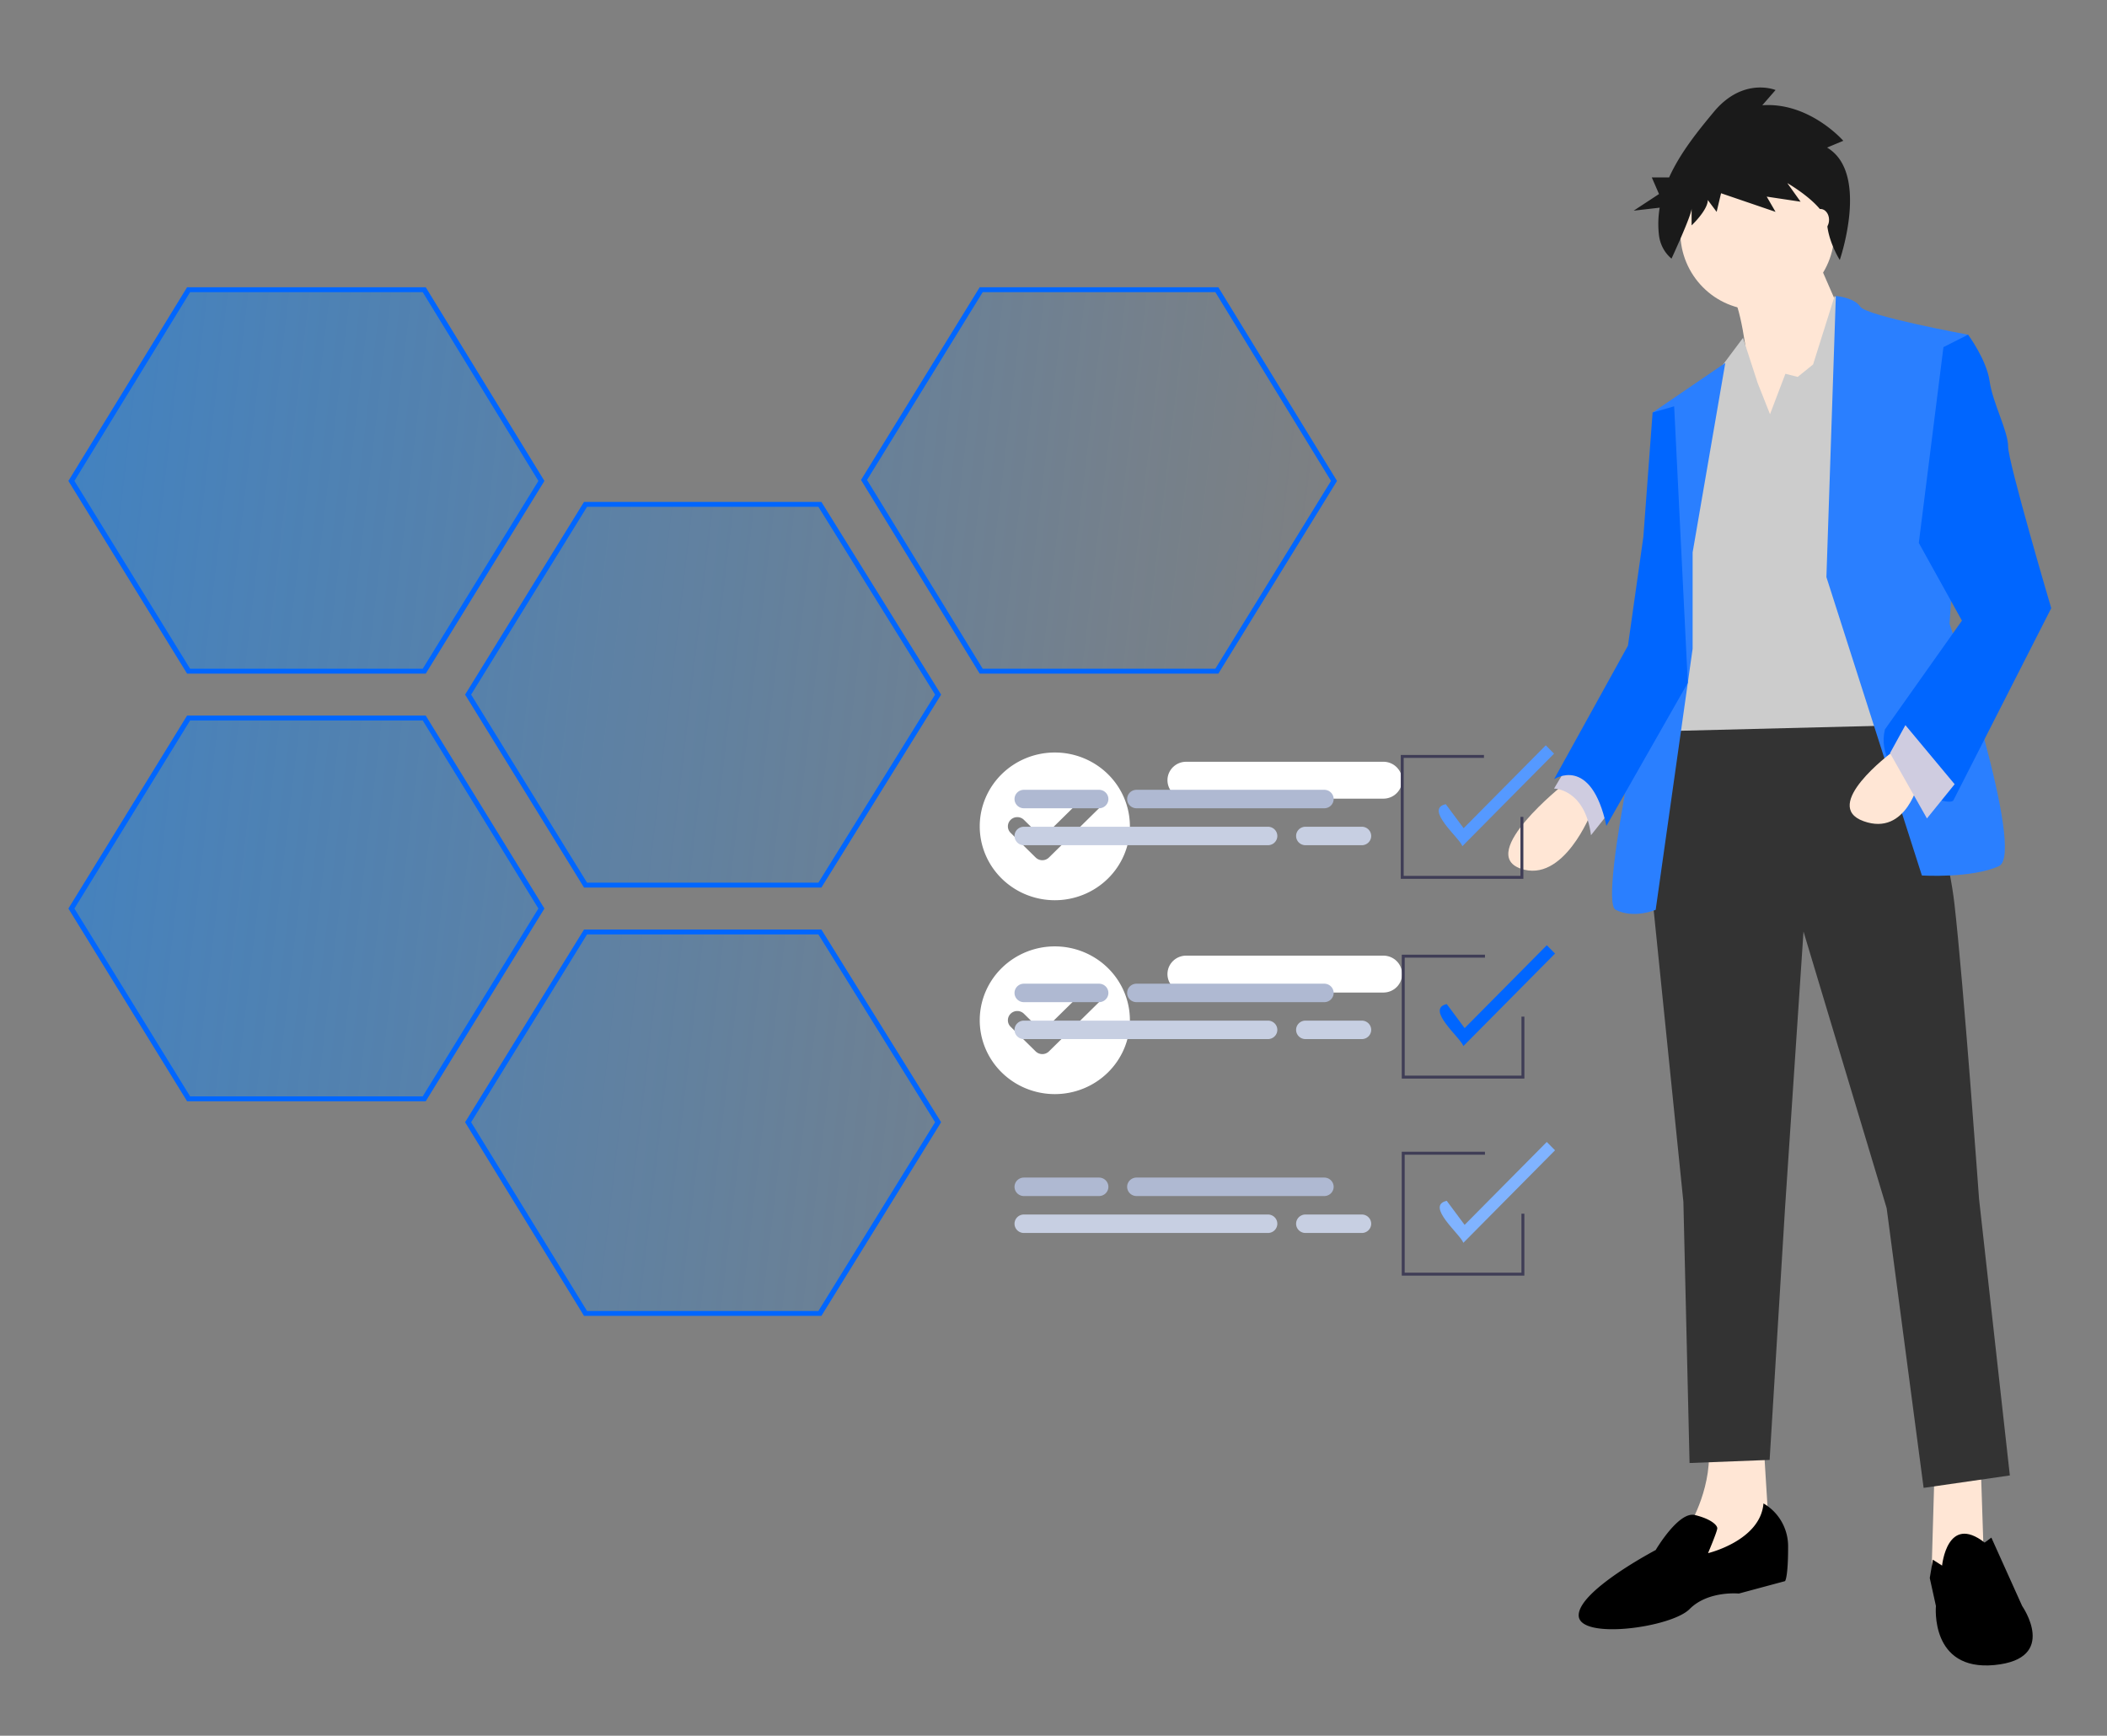 <svg xmlns="http://www.w3.org/2000/svg" xmlns:svg="http://www.w3.org/2000/svg" xmlns:xlink="http://www.w3.org/1999/xlink" id="svg79249" width="400.544" height="330" version="1.1"><rect width="100%" height="100%" fill="#808080" stroke="none"/><defs id="defs79185"><linearGradient id="A" x1="-506.288" x2="490.369" y1="135.105" y2="244.6" gradientUnits="userSpaceOnUse"><stop id="stop79174" offset="0" stop-color="#0684ff"/><stop id="stop79176" offset="1" stop-color="#0684ff" stop-opacity="0"/></linearGradient><path id="B" d="m 353.779,166.802 h -40.552 c -2.133,0 -3.862,-1.729 -3.862,-3.862 v 0 c 0,-2.133 1.729,-3.862 3.862,-3.862 h 40.552 c 2.133,0 3.862,1.729 3.862,3.862 v 0 c 0,2.133 -1.729,3.862 -3.862,3.862 z"/><path id="C" d="m 286.192,157.147 a 15.45,15.45 0 0 0 -15.448,15.448 15.45,15.45 0 0 0 15.448,15.448 15.45,15.45 0 0 0 15.448,-15.448 15.45,15.45 0 0 0 -15.448,-15.448 z m 9.089,11.664 -10.299,10.298 c -0.377,0.377 -0.871,0.566 -1.365,0.566 -0.494,0 -0.988,-0.189 -1.365,-0.566 l -5.149,-5.149 a 1.931,1.931 0 1 1 2.731,-2.731 l 3.784,3.784 8.934,-8.933 a 1.93,1.93 0 1 1 2.73,2.73 z"/><path id="D" d="m 373.089,176.457 h -38.621 a 1.931,1.931 0 1 1 0,-3.862 h 38.621 a 1.931,1.931 0 1 1 0,3.862 z"/><path id="E" d="m 326.745,176.457 h -15.449 a 1.931,1.931 0 1 1 0,-3.862 h 15.449 a 1.931,1.931 0 1 1 0,3.862 z"/><path id="F" d="m 380.813,184.182 h -11.586 a 1.931,1.931 0 1 1 0,-3.862 h 11.586 a 1.931,1.931 0 1 1 0,3.862 z"/><path id="G" d="m 361.502,184.182 h -50.206 a 1.931,1.931 0 1 1 0,-3.862 h 50.206 a 1.931,1.931 0 1 1 0,3.862 z"/><linearGradient id="linearGradient79822-9" x1="-506.288" x2="490.369" y1="135.105" y2="244.6" gradientUnits="userSpaceOnUse" xlink:href="#A"/><linearGradient id="linearGradient80703" x1="-506.288" x2="490.369" y1="135.105" y2="244.6" gradientUnits="userSpaceOnUse" xlink:href="#A"/><linearGradient id="linearGradient80705" x1="-506.288" x2="490.369" y1="135.105" y2="244.6" gradientUnits="userSpaceOnUse" xlink:href="#A"/><linearGradient id="linearGradient80707" x1="-506.288" x2="490.369" y1="135.105" y2="244.6" gradientUnits="userSpaceOnUse" xlink:href="#A"/><linearGradient id="linearGradient80709" x1="-506.288" x2="490.369" y1="135.105" y2="244.6" gradientUnits="userSpaceOnUse" xlink:href="#A"/></defs><g id="g1495"><g id="g80286-8" transform="matrix(0.924,0,0,0.909,13.002,54.605)"><g id="g79197-6" stroke="#06f" stroke-width="2.026" transform="matrix(0.531,0,0,0.505,0.621,-15.943)"><path id="path79187-0" fill="url(#A)" d="M 136.7,367.7 182.1,288.9 136.7,210 H 45.4 L 0,288.9 45.4,367.7 Z" style="fill:url(#linearGradient80703)"/><path id="path79189-3" fill="url(#A)" d="M 335.8,200.3 290,121.5 h -90.8 l -45.5,78.8 45.5,78.9 H 290 Z" style="fill:url(#linearGradient80705)"/><path id="path79191-9" fill="url(#A)" d="m 290,298.6 h -90.8 l -45.5,78.8 45.5,79.2 H 290 l 45.8,-79.2 z" style="fill:url(#linearGradient80707)"/><path id="path79193-3" fill="url(#A)" d="m 45.4,190.6 h 91.3 L 182.1,111.8 136.7,32.6 H 45.4 L 0,111.8 Z" style="fill:url(#linearGradient80709)"/><path id="path79195-1" fill="url(#A)" d="m 443.8,32.6 h -91.3 l -45.4,78.8 45.4,79.2 h 91.3 l 45.4,-78.8 z" style="fill:url(#linearGradient79822-9)"/></g><g id="g79203-7" fill="#fff" transform="translate(-83.247,-59.83)"><use id="use79199-0" width="100%" height="100%" x="0" y="0" xlink:href="#B"/><use id="use79201-2" width="100%" height="100%" x="0" y="0" xlink:href="#C"/></g><g id="g79209-5" fill="#afb9d2" transform="translate(-114.711,-67.476)"><use id="use79205-8" width="100%" height="100%" x="0" y="0" xlink:href="#D"/><use id="use79207-5" width="100%" height="100%" x="0" y="0" xlink:href="#E"/></g><g id="g79215-8" fill="#c7cfe2" transform="translate(-114.711,-67.476)"><use id="use79211-0" width="100%" height="100%" x="0" y="0" xlink:href="#F"/><use id="use79213-9" width="100%" height="100%" x="0" y="0" xlink:href="#G"/></g><g id="g79221-4" fill="#fff" transform="translate(-83.247,-59.83)"><use id="use79217-6" width="100%" height="100%" x="0" y="40.552" xlink:href="#B"/><use id="use79219-6" width="100%" height="100%" x="0" y="40.552" xlink:href="#C"/></g><g id="g79227-7" fill="#afb9d2" transform="translate(-114.711,-67.476)"><use id="use79223-9" width="100%" height="100%" x="0" y="40.552" xlink:href="#D"/><use id="use79225-1" width="100%" height="100%" x="0" y="40.552" xlink:href="#E"/></g><g id="g79233-9" fill="#c7cfe2" transform="translate(-114.711,-67.476)"><use id="use79229-5" width="100%" height="100%" x="0" y="40.551" xlink:href="#F"/><use id="use79231-5" width="100%" height="100%" x="0" y="40.551" xlink:href="#G"/></g><g id="g79241-3" fill="#afb9d2" transform="translate(-114.711,-67.476)"><use id="use79237-4" width="100%" height="100%" x="0" y="81.104" xlink:href="#D"/><use id="use79239-9" width="100%" height="100%" x="0" y="81.104" xlink:href="#E"/></g><g id="g79247-3" fill="#c7cfe2" transform="translate(-114.711,-67.476)"><use id="use79243-1" width="100%" height="100%" x="0" y="81.103" xlink:href="#F"/><use id="use79245-6" width="100%" height="100%" x="0" y="81.103" xlink:href="#G"/></g></g><path style="fill:#ffe6d5;stroke-width:.381" id="path85" fill="#ffb8b8" d="m 297.224,149.169 c 0,0 -16.393,13 -8.196,15.954 8.196,2.954 13.465,-10.636 13.465,-10.636 z"/><path style="stroke-width:.381" id="path87" fill="#cfcce0" d="m 298.939,144.017 -3.513,5.909 c 0,0 5.854,0 7.025,8.863 l 4.684,-5.909 z"/><polygon style="fill:#ffe6d5" id="polygon89" fill="#ffb8b8" points="794.372 732.483 786.655 727.853 788.198 675.375 811.35 675.375 812.894 721.679" transform="matrix(0.379,0,0,0.383,69.051,20.186)"/><path style="fill:#ffe6d5;stroke-width:.381" id="path91" fill="#ffb8b8" d="m 335.238,274.013 1.171,18.908 -16.393,7.091 1.171,-10.045 c 0,0 4.684,-7.682 3.513,-15.954 z"/><path id="path93" fill="#2f2e41" d="m 360.412,131.608 c 0,0 9.367,24.817 11.124,40.18 1.756,15.363 4.684,56.134 4.684,56.134 l 5.855,52.589 -16.393,2.364 -7.025,-53.18 -15.807,-52.589 -3.513,52.589 -2.927,47.862 -15.222,0.591 -1.171,-49.635 -6.44,-63.225 3.513,-30.135 z" style="fill:#333;stroke-width:.381"/><path style="fill:#000;stroke-width:.381" id="path95" fill="#2f2e41" d="m 369.194,297.648 c 0,0 0.96,-9.924 8.091,-4.371 l 1.276,-0.947 5.854,13 c 0,0 7.025,10.045 -5.269,11.227 -12.295,1.182 -11.124,-11.227 -11.124,-11.227 l -1.171,-5.318 0.586,-3.483 z"/><path style="fill:#000;stroke-width:.381" id="path97" fill="#2f2e41" d="m 335.238,285.831 a 9.301,9.387 0 0 1 4.684,8.272 c 0,5.909 -0.585,6.5 -0.585,6.5 l -8.782,2.364 c 0,0 -5.854,-0.591 -9.367,2.954 -3.513,3.545 -21.076,5.909 -21.076,1.182 0,-4.727 14.636,-12.409 14.636,-12.409 0,0 4.347,-7.409 7.442,-6.659 3.096,0.75 4.267,1.932 4.267,2.523 0,0.591 -1.756,4.727 -1.756,4.727 0,0 9.953,-2.364 10.538,-9.454 z"/><ellipse style="fill:#ffe6d5;stroke-width:.381" id="circle99" cx="334.067" cy="44.157" fill="#ffb8b8" rx="14.636" ry="14.772"/><path style="fill:#ffe6d5;stroke-width:.381" id="path101" fill="#ffb8b8" d="m 344.898,47.998 6.44,14.772 -17.564,25.408 c 0,0 -1.171,-27.772 -4.684,-32.499 -3.513,-4.727 15.807,-7.682 15.807,-7.682 z"/><polygon style="fill:#ccc;fill-opacity:1" id="polygon103" fill="#cfcce0" points="738.035 94.257 753.47 105.061 773.535 307.256 648.514 310.343 665.492 169.887 680.927 129.757 692.068 115.028 699.448 137.474 705.622 152.909 713.34 132.844 719.513 134.387 727.231 128.213" transform="matrix(0.379,0,0,0.383,69.051,20.186)"/><path id="path107" fill="#575a89" d="m 321.772,105.018 6.211,-36.024 -13.822,9.434 3.513,25.999 -2.927,17.727 c 0,0 -11.124,49.044 -7.611,50.816 3.513,1.773 7.611,0 7.611,0 l 7.026,-49.635 z" style="fill:#2a7fff;fill-opacity:1;stroke-width:.381"/><path id="path109" fill="#575a89" d="m 318.26,77.247 -4.098,1.182 -1.756,23.636 -2.927,20.681 -14.051,25.408 c 0,0 7.025,-4.727 9.953,8.863 l 15.474,-27.191 z" style="fill:#06f;fill-opacity:1;stroke-width:.381"/><path style="fill:#1a1a1a;stroke-width:.432" id="path117" fill="#2f2e41" d="m 347.333,28.054 3.08,-1.287 c 0,0 -6.439,-7.398 -15.398,-6.755 l 2.52,-2.895 c 0,0 -6.159,-2.573 -11.759,4.182 -2.944,3.551 -6.349,7.725 -8.472,12.427 h -3.298 l 1.376,3.163 -4.818,3.163 4.945,-0.568 a 16.937,17.676 0 0 0 -0.134,5.247 6.505,6.788 0 0 0 2.382,4.441 v 0 c 0,0 3.819,-8.25 3.819,-9.537 v 3.217 c 0,0 3.08,-2.895 3.08,-4.825 l 1.68,2.252 0.84,-3.538 10.359,3.538 -1.68,-2.895 6.439,0.965 -2.52,-3.538 c 0,0 7.279,4.182 7.559,7.72 0.28,3.538 2.411,6.891 2.411,6.891 0,0 5.709,-16.541 -2.411,-21.366 z"/><ellipse style="fill:#ffe6d5;stroke-width:.381" id="ellipse119" cx="346.069" cy="41.793" fill="#ffb8b8" rx="1.639" ry="2.068"/><polygon id="polygon137" fill="#3f3d56" points="538.789 336.42 580.519 336.42 580.519 337.885 540.254 337.885 540.254 396.452 598.821 396.452 598.821 367.168 600.285 367.168 600.285 397.916 538.789 397.916" transform="matrix(0.379,0,0,0.383,62.087,14.681)"/><path style="fill:#59f;fill-opacity:1;stroke-width:.381" id="path139" fill="#6c63ff" d="m 277.999,160.874 c -0.539,-1.606 -7.299,-7.067 -3.157,-7.985 l 3.397,4.571 15.617,-15.762 1.571,1.585 z"/><polygon id="polygon141" fill="#3f3d56" points="538.789 509.926 580.519 509.926 580.519 511.39 540.254 511.39 540.254 569.957 598.821 569.957 598.821 540.673 600.285 540.673 600.285 571.421 538.789 571.421" transform="matrix(0.379,0,0,0.383,62.275,23.669)"/><path style="fill:#80b3ff;fill-opacity:1;stroke-width:.381" id="path143" fill="#6c63ff" d="m 278.186,236.286 c -0.539,-1.606 -7.299,-7.067 -3.157,-7.985 l 3.397,4.571 15.617,-15.762 1.571,1.585 z"/><path style="fill:#2a7fff;fill-opacity:1;stroke-width:.381" id="path105" fill="#575a89" d="m 347.204,109.721 1.791,-53.451 c 0,0 3.478,0.271 4.649,2.043 1.171,1.773 20.491,5.318 20.491,5.318 l -3.513,54.953 c 0,0 14.636,43.726 9.367,46.089 -5.269,2.364 -14.636,1.773 -14.636,1.773 z"/><path style="fill:#06f;fill-opacity:1;stroke-width:.381" id="path115" fill="#575a89" d="m 369.452,65.995 4.684,-2.364 c 0,0 3.513,4.727 4.098,8.863 0.585,4.136 3.513,9.454 3.513,12.409 0,2.954 8.196,30.726 8.196,30.726 l -18.58,36.492 c -0.839,1.693 -15.356,-3.991 -13.034,-13.447 l 14.636,-20.681 -8.196,-14.772 z"/><path id="path111" fill="#ffb8b8" d="m 359.534,143.131 c 0,0 -13.459,10.039 -5.263,12.993 8.196,2.954 10.532,-7.675 10.532,-7.675 z" style="fill:#ffe6d5;stroke-width:.381"/><polygon id="polygon113-0" fill="#cfcce0" points="778.937 311.115 803.633 340.441 789.742 357.419 771.22 325.006" transform="matrix(0.379,0,0,0.383,67.003,18.708)"/><polygon id="polygon133" fill="#3f3d56" points="598.821 192.931 600.285 192.931 600.285 223.679 538.789 223.679 538.789 162.183 580.519 162.183 580.519 163.647 540.254 163.647 540.254 222.215 598.821 222.215" transform="matrix(0.379,0,0,0.383,62.28,119.39)"/><path style="fill:#06f;fill-opacity:1;stroke-width:.381" id="path135" fill="#6c63ff" d="m 278.191,198.881 c -0.539,-1.606 -7.299,-7.067 -3.157,-7.985 l 3.397,4.571 15.617,-15.762 1.571,1.585 z"/></g></svg>
